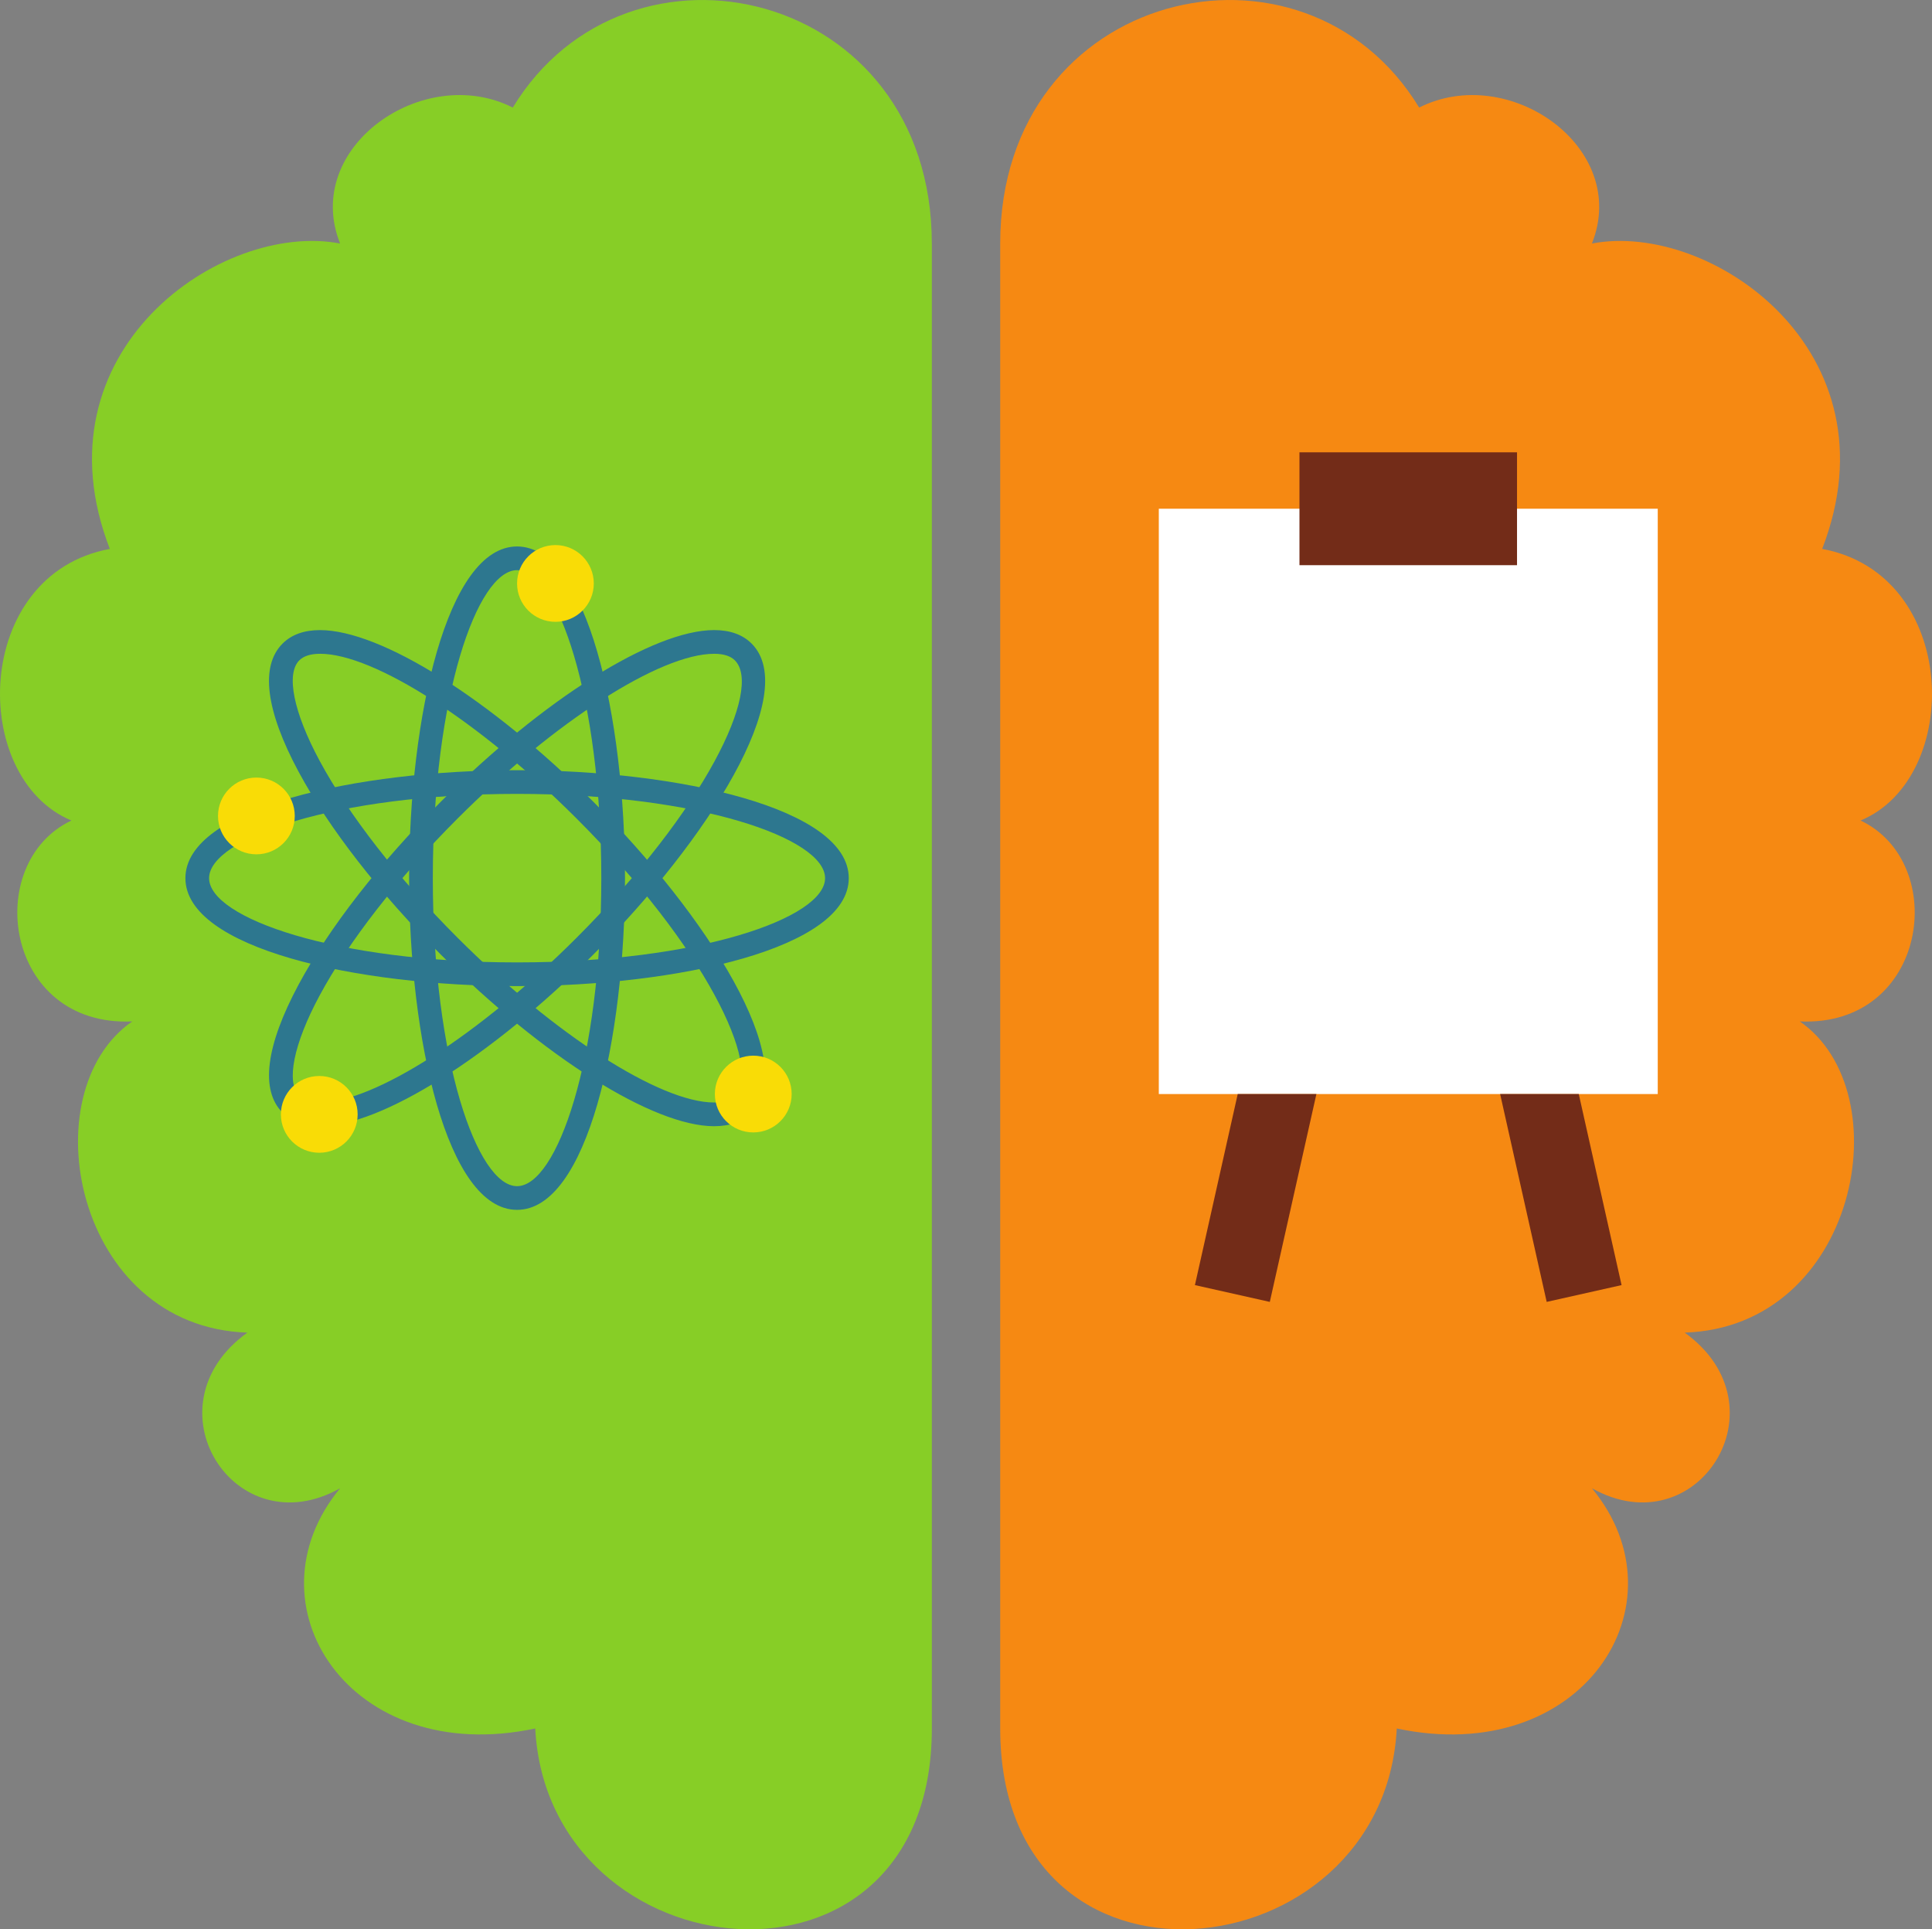 <?xml version="1.0" encoding="UTF-8" standalone="no"?>
<!-- Created with Inkscape (http://www.inkscape.org/) -->

<svg
   width="81.549"
   height="81.431"
   viewBox="0 0 81.549 81.431"
   version="1.1"
   id="SVGRoot"
   sodipodi:docname="8.svg"
   inkscape:version="1.2 (dc2aedaf03, 2022-05-15)"
   xmlns:inkscape="http://www.inkscape.org/namespaces/inkscape"
   xmlns:sodipodi="http://sodipodi.sourceforge.net/DTD/sodipodi-0.dtd"
   xmlns="http://www.w3.org/2000/svg"
   xmlns:svg="http://www.w3.org/2000/svg">
  <rect x="0" y="0" width="81.549" height="81.431" fill="#808080" stroke="none"/>
  <sodipodi:namedview
     id="namedview585"
     pagecolor="#505050"
     bordercolor="#ffffff"
     borderopacity="1"
     inkscape:showpageshadow="0"
     inkscape:pageopacity="0"
     inkscape:pagecheckerboard="1"
     inkscape:deskcolor="#505050"
     inkscape:document-units="px"
     showgrid="false"
     inkscape:zoom="4.1020923"
     inkscape:cx="24.134025"
     inkscape:cy="-16.455017"
     inkscape:window-width="1920"
     inkscape:window-height="1001"
     inkscape:window-x="-9"
     inkscape:window-y="-9"
     inkscape:window-maximized="1"
     inkscape:current-layer="layer1" />
  <defs
     id="defs580" />
  <g
     inkscape:label="Warstwa 1"
     inkscape:groupmode="layer"
     id="layer1"
     transform="translate(-5.3,41.447)">
    <path
       d="m 44.632,-31.168 c 0,-10.755 -12.825,-13.74 -17.687,-5.739 -3.78,-1.911 -8.909,1.687 -7.289,5.739 -4.995,-0.963 -12.961,4.531 -9.72,12.889 -5.804,1.075 -5.941,9.673 -1.621,11.464 -3.779,1.792 -2.833,8.72 2.567,8.48 -4.32,2.984 -2.431,12.896 4.859,13.135 -4.32,3.105 -0.54,9.076 3.916,6.568 -4.049,4.896 0.405,11.803 8.235,10.14 0.541,10.399 16.741,12.171 16.741,0 0,-12.169 0,-62.676 0,-62.676"
       style="fill:#87ce26;fill-opacity:1;fill-rule:nonzero;stroke:none;stroke-width:0.133"
       id="path270" />
    <path
       d="m 47.518,-31.168 c 0,-10.755 12.825,-13.74 17.684,-5.739 3.78,-1.911 8.912,1.687 7.292,5.739 4.995,-0.963 12.959,4.531 9.719,12.889 5.805,1.075 5.94,9.673 1.62,11.464 3.781,1.792 2.836,8.72 -2.565,8.48 4.32,2.984 2.429,12.896 -4.859,13.135 4.32,3.105 0.539,9.076 -3.915,6.568 4.049,4.896 -0.407,11.803 -8.237,10.14 -0.539,10.399 -16.739,12.171 -16.739,0 0,-12.169 0,-62.676 0,-62.676"
       style="fill:#f68912;fill-opacity:1;fill-rule:nonzero;stroke:none;stroke-width:0.133"
       id="path272" />
    <path
       d="m 27.125,-7.939 c -7.66,0 -12.999,1.875 -12.999,3.557 0,1.681 5.339,3.556 12.999,3.556 7.661,0 13.001,-1.875 13.001,-3.556 0,-1.683 -5.34,-3.557 -13.001,-3.557 z m 0,8.113 c -6.787,0 -13.999,-1.597 -13.999,-4.556 0,-2.96 7.212,-4.557 13.999,-4.557 6.788,0 14.001,1.597 14.001,4.557 0,2.959 -7.213,4.556 -14.001,4.556"
       style="fill:#2d778f;fill-opacity:1;fill-rule:nonzero;stroke:none;stroke-width:0.133"
       id="path274" />
    <path
       d="m 27.125,-17.382 c -1.683,0 -3.556,5.339 -3.556,13 0,7.661 1.873,13 3.556,13 1.681,0 3.556,-5.339 3.556,-13 0,-7.661 -1.875,-13 -3.556,-13 z m 0,27 c -2.96,0 -4.556,-7.213 -4.556,-14 0,-6.787 1.596,-14 4.556,-14 2.959,0 4.556,7.213 4.556,14 0,6.787 -1.597,14 -4.556,14"
       style="fill:#2d778f;fill-opacity:1;fill-rule:nonzero;stroke:none;stroke-width:0.133"
       id="path276" />
    <path
       d="m 35.444,-13.852 c -2.283,0 -6.737,2.86 -10.832,6.955 -2.517,2.517 -4.585,5.171 -5.824,7.473 -1.097,2.041 -1.425,3.664 -0.855,4.235 0.185,0.184 0.48,0.277 0.875,0.277 2.281,0 6.736,-2.86 10.831,-6.956 5.419,-5.416 7.868,-10.517 6.679,-11.707 -0.183,-0.184 -0.477,-0.277 -0.873,-0.277 z m -16.636,19.94 c -0.671,0 -1.203,-0.192 -1.581,-0.571 -0.949,-0.948 -0.713,-2.821 0.681,-5.415 1.283,-2.387 3.412,-5.123 5.996,-7.707 4.336,-4.336 8.973,-7.248 11.54,-7.248 0.671,0 1.203,0.192 1.581,0.569 2.092,2.095 -1.88,8.324 -6.677,13.123 -4.337,4.335 -8.975,7.248 -11.54,7.248"
       style="fill:#2d778f;fill-opacity:1;fill-rule:nonzero;stroke:none;stroke-width:0.133"
       id="path278" />
    <path
       d="m 18.808,-13.852 c -0.395,0 -0.689,0.093 -0.875,0.277 -0.571,0.571 -0.243,2.193 0.855,4.233 1.239,2.303 3.307,4.957 5.824,7.473 4.095,4.096 8.549,6.956 10.831,6.956 0.397,0 0.692,-0.093 0.875,-0.277 1.191,-1.189 -1.26,-6.291 -6.679,-11.708 -4.095,-4.095 -8.549,-6.955 -10.831,-6.955 z M 35.442,6.088 c -2.565,0 -7.201,-2.913 -11.539,-7.248 -2.584,-2.584 -4.713,-5.321 -5.996,-7.707 -1.395,-2.593 -1.631,-4.467 -0.68,-5.416 0.377,-0.377 0.909,-0.569 1.58,-0.569 2.567,0 7.204,2.912 11.54,7.248 4.797,4.799 8.771,11.029 6.677,13.121 -0.379,0.379 -0.911,0.571 -1.583,0.571"
       style="fill:#2d778f;fill-opacity:1;fill-rule:nonzero;stroke:none;stroke-width:0.133"
       id="path280" />
    <path
       d="M 75.273,4.73 H 54.213 V -19.975 H 75.273 V 4.73"
       style="fill:#ffffff;fill-opacity:1;fill-rule:nonzero;stroke:none;stroke-width:0.133"
       id="path282" />
    <path
       d="m 69.333,-17.592 h -9.183 v -4.764 h 9.183 v 4.764"
       style="fill:#732c18;fill-opacity:1;fill-rule:nonzero;stroke:none;stroke-width:0.133"
       id="path284" />
    <path
       d="m 68.62,4.73 1.965,8.773 3.161,-0.709 -1.807,-8.064 h -3.32"
       style="fill:#732c18;fill-opacity:1;fill-rule:nonzero;stroke:none;stroke-width:0.133"
       id="path286" />
    <path
       d="m 57.544,4.73 -1.807,8.064 3.161,0.709 1.967,-8.773 h -3.321"
       style="fill:#732c18;fill-opacity:1;fill-rule:nonzero;stroke:none;stroke-width:0.133"
       id="path288" />
    <path
       d="m 30.364,-16.82 c 0,0.893 -0.724,1.619 -1.619,1.619 -0.895,0 -1.62,-0.725 -1.62,-1.619 0,-0.895 0.725,-1.621 1.62,-1.621 0.895,0 1.619,0.727 1.619,1.621"
       style="fill:#f9dc06;fill-opacity:1;fill-rule:nonzero;stroke:none;stroke-width:0.133"
       id="path290" />
    <path
       d="m 17.742,-7.008 c 0,0.895 -0.724,1.62 -1.62,1.62 -0.896,0 -1.62,-0.725 -1.62,-1.62 0,-0.895 0.724,-1.62 1.62,-1.62 0.896,0 1.62,0.725 1.62,1.62"
       style="fill:#f9dc06;fill-opacity:1;fill-rule:nonzero;stroke:none;stroke-width:0.133"
       id="path292" />
    <path
       d="m 38.716,4.73 c 0,0.895 -0.725,1.62 -1.621,1.62 -0.895,0 -1.621,-0.725 -1.621,-1.62 0,-0.895 0.727,-1.62 1.621,-1.62 0.896,0 1.621,0.725 1.621,1.62"
       style="fill:#f9dc06;fill-opacity:1;fill-rule:nonzero;stroke:none;stroke-width:0.133"
       id="path294" />
    <path
       d="m 20.396,5.588 c 0,0.895 -0.725,1.62 -1.62,1.62 -0.896,0 -1.62,-0.725 -1.62,-1.62 0,-0.895 0.724,-1.62 1.62,-1.62 0.895,0 1.62,0.725 1.62,1.62"
       style="fill:#f9dc06;fill-opacity:1;fill-rule:nonzero;stroke:none;stroke-width:0.133"
       id="path296" />
  </g>
</svg>
